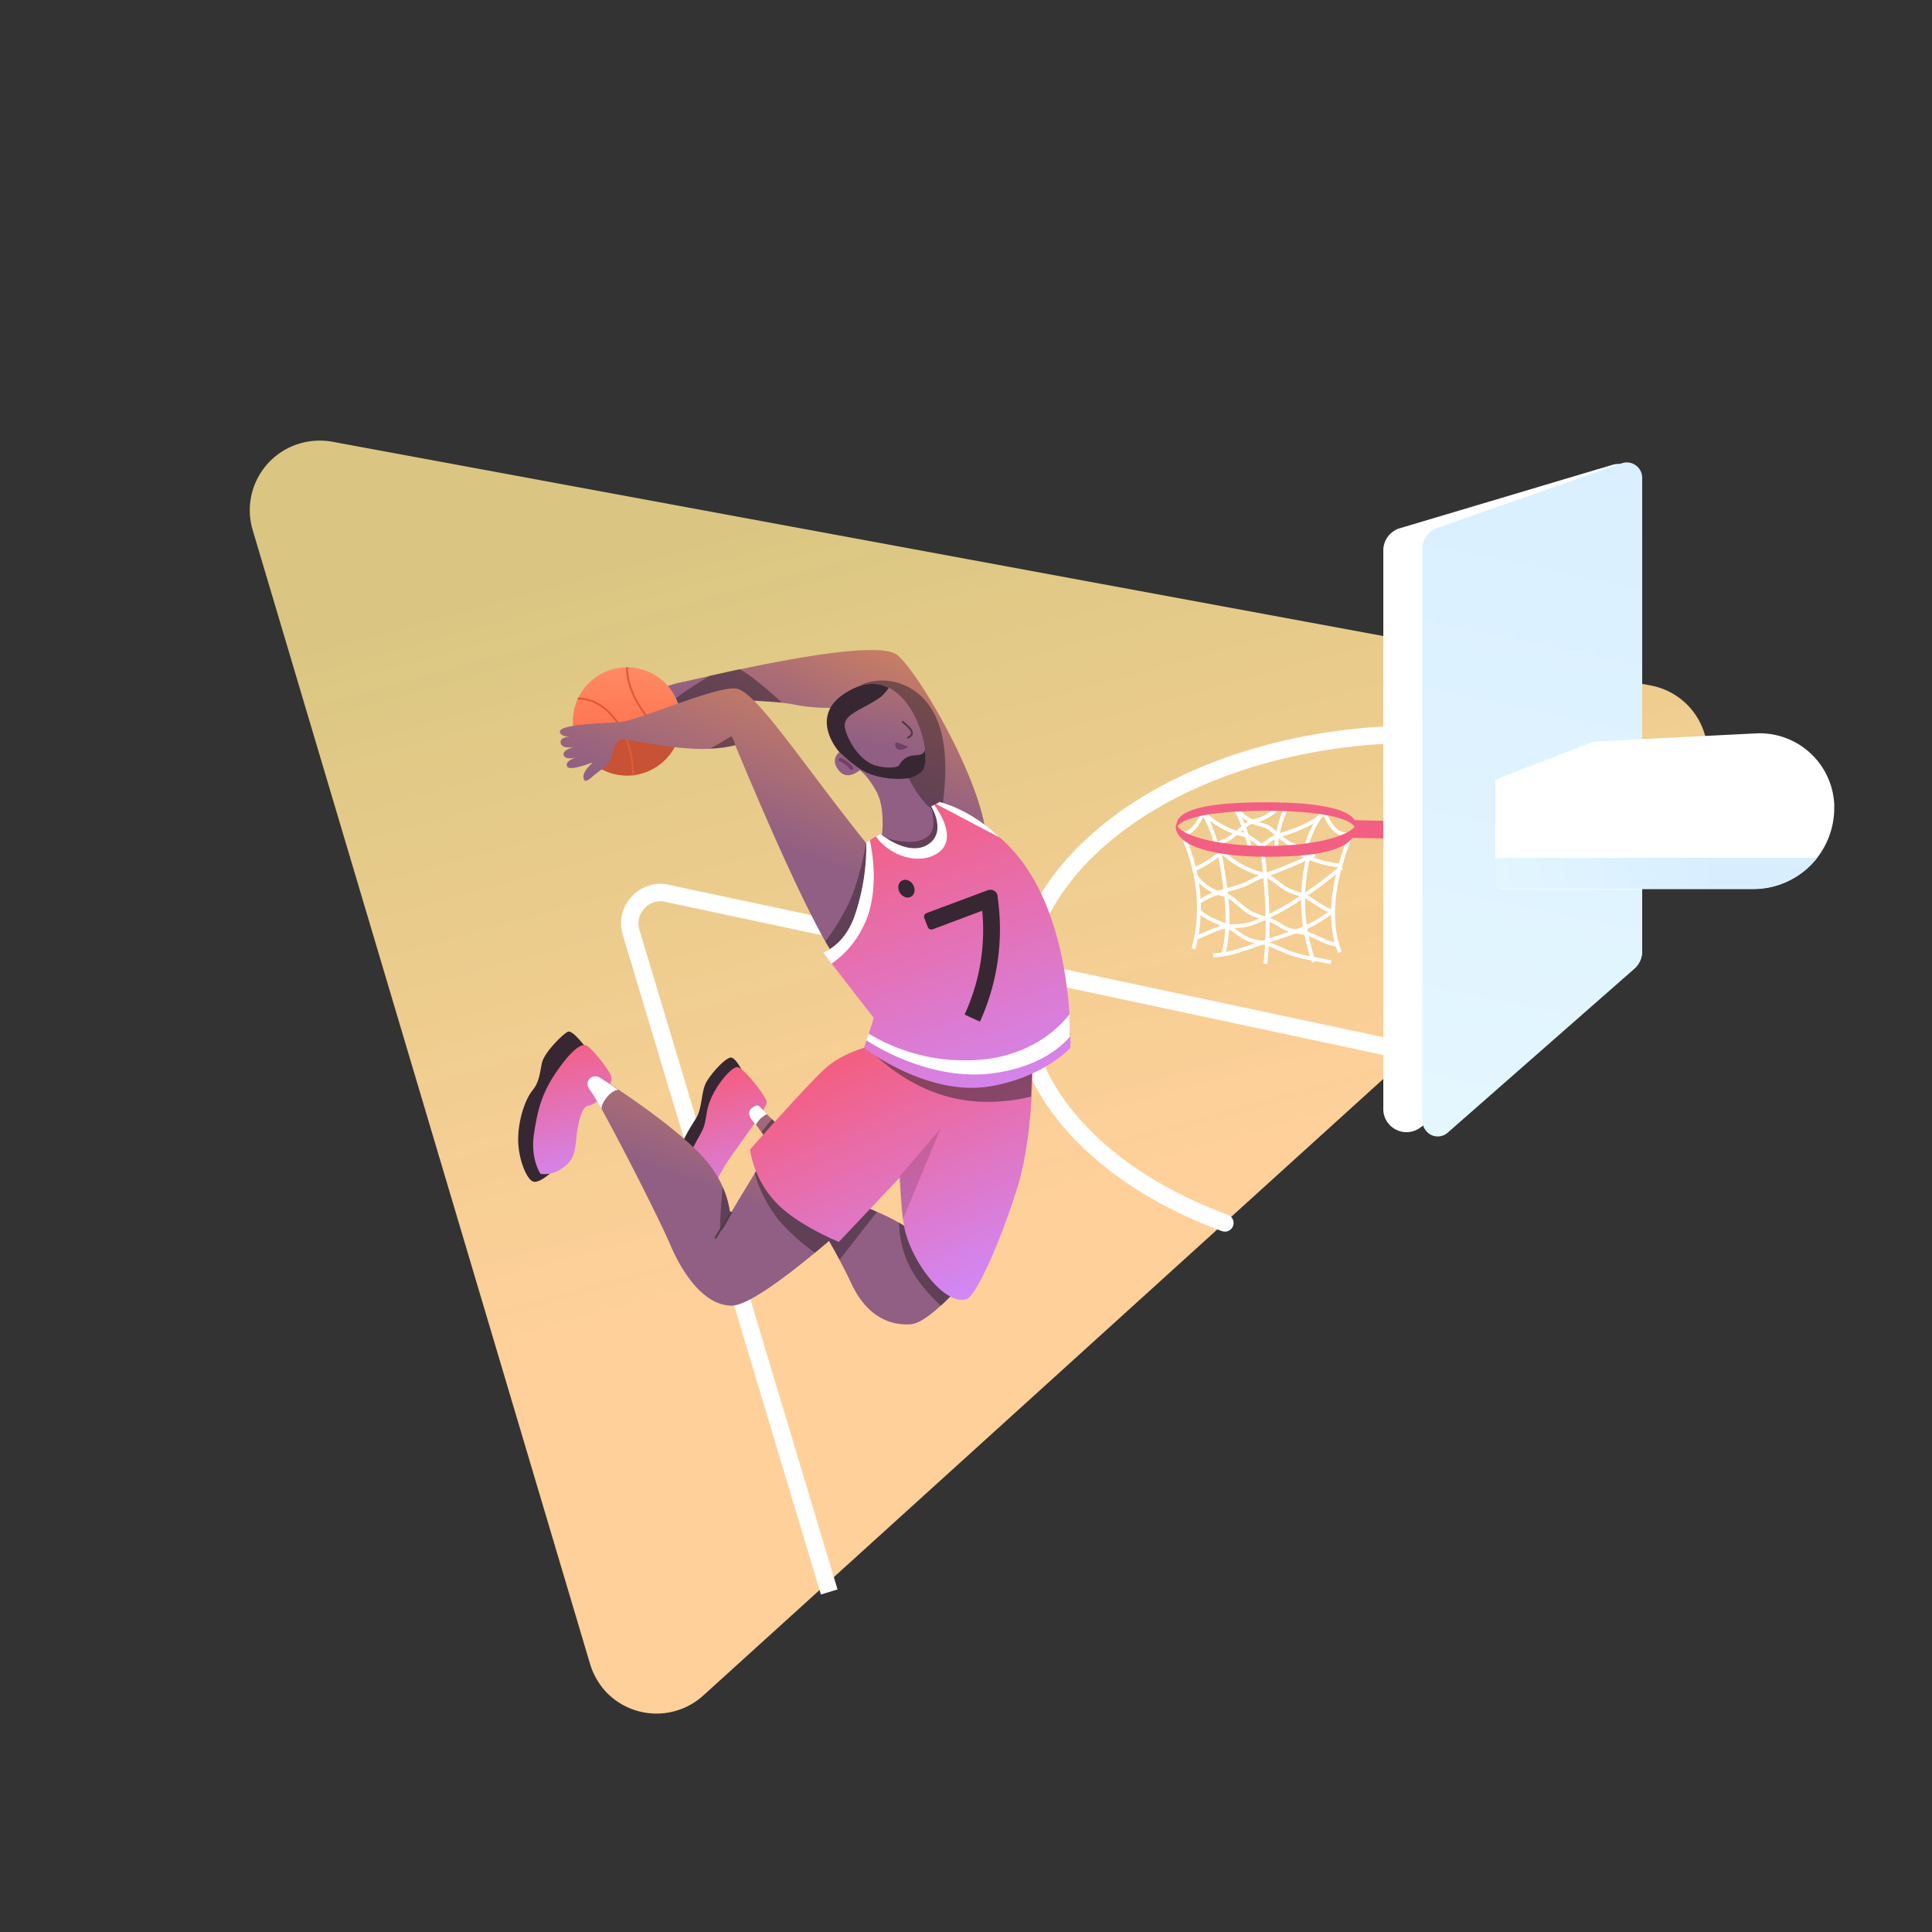 <svg viewBox="0 0 500 500" xmlns:xlink="http://www.w3.org/1999/xlink" xmlns="http://www.w3.org/2000/svg"><rect x="0" y="0" width="500" height="500" fill="#333333" stroke="none"/><defs><style>.cls-1,.cls-11,.cls-13,.cls-16,.cls-3,.cls-4,.cls-5{fill:none;}.cls-2{fill:url(#未命名的渐变);}.cls-3,.cls-4,.cls-5{stroke:#fff;}.cls-3,.cls-4{stroke-width:4.5px;}.cls-11,.cls-13,.cls-4{stroke-linecap:round;}.cls-6{fill:#f35f83;}.cls-7{fill:url(#未命名的渐变_8);}.cls-10,.cls-8{fill:#372732;}.cls-8{fill-opacity:0.55;}.cls-9{fill:url(#未命名的渐变_8-2);}.cls-11{stroke:#4e3b48;}.cls-11,.cls-16{stroke-width:0.5px;}.cls-12{fill:#703f63;}.cls-13{stroke:#703f63;stroke-width:0.9px;}.cls-14{fill:url(#未命名的渐变_4);}.cls-15{fill:#c75236;}.cls-16{stroke:#e35938;}.cls-17{fill:url(#未命名的渐变_8-3);}.cls-18{fill:url(#未命名的渐变_11);}.cls-19{fill:url(#未命名的渐变_8-4);}.cls-20{fill:#fff;}.cls-21{fill:url(#未命名的渐变_8-5);}.cls-22{fill:url(#未命名的渐变_11-2);}.cls-23{fill-opacity:0.14;}.cls-24{fill:url(#未命名的渐变_11-3);}.cls-25{fill:url(#未命名的渐变_11-4);}.cls-26{fill:url(#未命名的渐变_13);}.cls-27{fill:url(#未命名的渐变_13-2);}</style><linearGradient gradientUnits="userSpaceOnUse" gradientTransform="translate(-499081.95 169957.34) scale(377.34 329.41)" y2="-515.02" x2="1323.41" y1="-515.56" x1="1323.24" id="未命名的渐变"><stop stop-opacity="0.82" stop-color="#ffe794" offset="0"></stop><stop stop-color="#ffd09a" offset="1"></stop></linearGradient><linearGradient gradientUnits="userSpaceOnUse" gradientTransform="translate(-105801.8 28234.16) scale(86.04 58.74)" y2="-477.3" x2="1232.15" y1="-477.93" x1="1232.58" id="未命名的渐变_8"><stop stop-color="#e18c57" offset="0"></stop><stop stop-color="#915f83" offset="1"></stop></linearGradient><linearGradient xlink:href="#未命名的渐变_8" gradientTransform="translate(-35239.51 22315.1) scale(31.66 46.56)" y2="-475.09" x2="1120.48" y1="-476.13" x1="1120.63" id="未命名的渐变_8-2"></linearGradient><linearGradient gradientUnits="userSpaceOnUse" gradientTransform="translate(-32976.62 14252.36) scale(28.09)" y2="-500.39" x2="1179.93" y1="-501.9" x1="1179.93" id="未命名的渐变_4"><stop stop-color="#ffa47d" offset="0"></stop><stop stop-color="#ff6b47" offset="1"></stop></linearGradient><linearGradient xlink:href="#未命名的渐变_8" gradientTransform="translate(-108791.86 34637.27) scale(88.42 72.89)" y2="-472.24" x2="1232.58" y1="-472.95" x1="1232.91" id="未命名的渐变_8-3"></linearGradient><linearGradient gradientUnits="userSpaceOnUse" gradientTransform="matrix(19.32, -1.21, -1.21, 33.07, -25141.38, 15102.7)" y2="-401.22" x2="1285.81" y1="-400.03" x1="1285.97" id="未命名的渐变_11"><stop stop-color="#ce8bff" offset="0"></stop><stop stop-color="#f35f83" offset="1"></stop></linearGradient><linearGradient xlink:href="#未命名的渐变_8" gradientTransform="translate(-68534.84 27372.39) scale(56.25 56.58)" y2="-478.29" x2="1222.32" y1="-479.33" x1="1222.65" id="未命名的渐变_8-4"></linearGradient><linearGradient xlink:href="#未命名的渐变_8" gradientTransform="translate(-82637.74 28586.77) scale(67.5 59.28)" y2="-477.05" x2="1226.97" y1="-477.86" x1="1227.3" id="未命名的渐变_8-5"></linearGradient><linearGradient xlink:href="#未命名的渐变_11" gradientTransform="translate(-89501.95 31516.58) scale(73.02 65.78)" y2="-474.94" x2="1228.73" y1="-473.97" x1="1229.22" id="未命名的渐变_11-2"></linearGradient><linearGradient xlink:href="#未命名的渐变_11" gradientTransform="translate(-23516.61 16874.78) scale(20.19 33.39)" y2="-497.31" x2="1171.97" y1="-496.12" x1="1172.16" id="未命名的渐变_11-3"></linearGradient><linearGradient xlink:href="#未命名的渐变_11" gradientTransform="translate(-78196.42 35178.48) scale(63.99 74.02)" y2="-472.41" x2="1225.58" y1="-471.22" x1="1225.95" id="未命名的渐变_11-4"></linearGradient><linearGradient gradientUnits="userSpaceOnUse" gradientTransform="translate(-56530 89247.19) scale(57 174.53)" y2="-509.67" x2="998.67" y1="-510.84" x1="998.75" id="未命名的渐变_13"><stop stop-color="#d8eeff" offset="0"></stop><stop stop-color="#e4f7ff" offset="1"></stop></linearGradient><linearGradient xlink:href="#未命名的渐变_13" gradientTransform="translate(-83512.86 5752) scale(83.32 8)" y2="-690.74" x2="1006.87" y1="-690.75" x1="1007.65" id="未命名的渐变_13-2"></linearGradient></defs><g id="图层_2"><g id="Layer_1"><g id="Basketball"><rect height="500" width="500" class="cls-1" id="Rectangle"></rect><g id="Group-5"><path d="M85.9,114.3l341.3,63.1a18,18,0,0,1,14.4,21,18.21,18.21,0,0,1-5.6,10.1L182,438.8a18,18,0,0,1-25.4-1.2,18.58,18.58,0,0,1-3.9-7L65.4,137.2a18,18,0,0,1,12.1-22.4A18.35,18.35,0,0,1,85.9,114.3Z" class="cls-2" id="Path-221"></path><path d="M214.6,412,163.3,241.2a8,8,0,0,1,5.5-9.9,7.38,7.38,0,0,1,3.9-.1L370,273.3" class="cls-3" id="Shape"></path><path d="M432,204.9c-17.7-9.3-40.2-14.9-64.7-14.9-57,0-103.3,30.2-103.3,67.5,0,25.3,21.4,47.4,53,59" class="cls-4" id="Shape-2"></path><g id="IMG_0027"><g id="Group-2"><path d="M311,209.63a32.84,32.84,0,0,1,3.9,9.5" class="cls-5" id="Path"></path><path d="M343.16,209.33a26,26,0,0,0-5.4,10.9" class="cls-5" id="Path-2"></path><path d="M333.26,208.33a28.85,28.85,0,0,0-3.1,12.9" class="cls-5" id="Path-3"></path><path d="M319.06,208.13a36.82,36.82,0,0,1,4.8,13.2" class="cls-5" id="Path-4"></path><path d="M336.86,221.13a29.47,29.47,0,0,0,10,2.9" class="cls-5" id="Path-5"></path><path d="M342.36,209.63c1.7,3.6,2.9,6.2,6.4,6.4" class="cls-5" id="Path-6"></path><path d="M311.76,209.63c-1.7,3.5-3,6.2-6.4,6.3" class="cls-5" id="Path-7"></path><path d="M316,220.23a24.11,24.11,0,0,0,8.6,5.4c1,.4,2.2.5,3.2,1,1.9.9,3.4,2.5,5.2,3.5s3.7,1.2,5.3,2.1c2.4,1.4,4.2,3,6.9,3.8" class="cls-5" id="Path-8"></path><path d="M311,210a24.11,24.11,0,0,0,8.6,5.4c1,.4,2.2.5,3.2,1,1.9.9,3.4,2.5,5.2,3.5" class="cls-5" id="Path-9"></path><path d="M342.36,210.63c-2.3,2.3-5.8,3.7-8.9,4.8-1,.4-2.2.5-3.2,1-1.9.9-3.4,2.5-5.2,3.5" class="cls-5" id="Path-10"></path><path d="M319.46,208.83a13.13,13.13,0,0,0,6.2,4.4,11.42,11.42,0,0,1,2.6.9c1.9,1.3,3.4,3,5.5,4.2a54.42,54.42,0,0,0,5.2,1.9" class="cls-5" id="Path-11"></path><path d="M331.86,207.83a13.13,13.13,0,0,1-6.2,4.4,11.42,11.42,0,0,0-2.6.9c-1.9,1.3-3.4,3-5.5,4.2a54.42,54.42,0,0,1-5.2,1.9" class="cls-5" id="Path-12"></path><path d="M309.46,226.83a13.13,13.13,0,0,0,6.2,4.4,11.42,11.42,0,0,1,2.6.9c1.9,1.3,3.4,3,5.5,4.2a54.42,54.42,0,0,0,5.2,1.9c1.8.7,3.2,2,5,2.5,1.4.4,3,.5,4.4.9,2.7.9,4.8,2.5,7.7,2.8" class="cls-5" id="Path-13"></path><path d="M310.36,235.83c2.4,2.3,5.2,2.8,8,4.3,1.5.8,2.7,2.1,4.3,2.8,1.9.9,4,.8,5.9,1.5,2.1.7,4,1.9,6.2,2.5,3.1,1,6.5,1.4,9.7,2.1" class="cls-5" id="Path-14"></path><path d="M340.26,221.13a129.28,129.28,0,0,1-14,5.8c-1.6.6-3.1,1.6-4.7,2.2-4,1.4-8,1.9-11.5,4.5" class="cls-5" id="Path-15"></path><path d="M347.26,224.43c-6.7,5.6-15.2,11.6-23.4,14.6-2.5.9-4.8.4-7.2.9s-4.8,2-7.3,2.8" class="cls-5" id="Path-16"></path><path d="M345.06,235.53c-5.6,4.8-11.5,6.1-18.3,8.4-4.1,1.4-8.3,3.2-12.8,3.3" class="cls-5" id="Path-17"></path><path d="M316,220.73a35.86,35.86,0,0,1-6.7,4.2" class="cls-5" id="Path-18"></path><path d="M306.66,217.53c3.7,8.6,4.8,18.9,2.2,28" class="cls-5" id="Path-19"></path><path d="M315.56,220.13c1.5,8.8,3.3,17.8,1.1,26.7" class="cls-5" id="Path-20"></path><path d="M326.86,221.13c1,9.3,1.8,18.9.6,28.3" class="cls-5" id="Path-21"></path><path d="M339.06,220.13a46.47,46.47,0,0,0,1,28.8" class="cls-5" id="Path-22"></path><path d="M349.26,216.93c-3.5,8.9-6.2,20.2-2.5,29.5" class="cls-5" id="Path-23"></path><path d="M304.46,214.23c0-.2-.1-.4,0-.6,0-4.7,10.5-6,23.3-6s23,1.6,23.3,6a2.92,2.92,0,0,1-.2.9c-1-3.2-11.1-4.7-23.2-4.7C315.86,209.83,306.06,211.13,304.46,214.23Z" class="cls-6" id="Path-24"></path><polygon points="349.86 216.83 376.36 217.33 376.46 212.83 349.86 212.23 350.86 214.53 349.86 216.83" class="cls-6" id="Path-25"></polygon><path d="M304.46,213.23c1,3.2,11.1,5.7,23.3,5.7,11.8,0,21.5-2.4,23.1-5.4a1.27,1.27,0,0,1,.1.6c-.2,5.9-10.1,7.6-23,7.6s-23.1-2.4-23.7-7.6A2.92,2.92,0,0,1,304.46,213.23Z" class="cls-6" id="Path-26"></path></g><path d="M169.1,179.2a27.66,27.66,0,0,1,6.6-2.5c3.1-.5,50.2-12.3,56.5-7.2s26,39.9,22.7,51.6-14.6,4.2-16.8-7c-1.5-6.6-13.6-32.1-13.6-32.1a45.23,45.23,0,0,1-19.2.3c-5.8-1.2-26.2-1.4-26.2-1.4l-6.6,3.9Z" class="cls-7" id="Path-27"></path><path d="M202.2,181.7l.1.1c-7.8-.8-23.2-.9-23.2-.9l-2.7,1.6-3.4-.4a111.49,111.49,0,0,1,10.7-7.2c2.3-.5,4.9-1.1,7.7-1.7C193.7,174.4,197.3,177.2,202.2,181.7Z" class="cls-8" id="Combined-Shape"></path><path d="M223.5,177c5-2.1,14.5-.9,18.8,8.8,2.9,6.4,3.1,16,.6,28.9h0l.7,9.9a18.83,18.83,0,0,1-5.7-10.5c-1.3-6.6-13.4-32.1-13.4-32.1a46.08,46.08,0,0,1-5.8,1C220,179.8,221.5,177.8,223.5,177Z" class="cls-8" id="Combined-Shape-2"></path><g id="Group-19"><path d="M228.1,216.7c.2-.2,1.1-7.6-1.3-11.9s-4.3-5.5-4.3-5.5-3.2,3-5.5,0,.3-4.7.3-4.7-8-8.8,1.2-15c9.7-6.5,15.5.6,18,5.3s4.2,12,1.9,14S235,201,235,201s3.2,7.2,7.5,9.2,4.8,10.7-2.5,13S227.9,216.9,228.1,216.7Z" class="cls-9" id="Path-28"></path><path d="M217.2,194.6s-8-8.8,1.2-15c4.8-3.2,8.6-3.1,11.6-1.6a9.51,9.51,0,0,1-2.8,2.9c-4.6,3-9.3,4.1-8.5,7.6s4.1,8.7,8.2,9.7,5.7,0,5.7,0a5,5,0,0,1,2.1-2.2c1.5-.8,3.5-.3,4.2-1.1a2.18,2.18,0,0,0,.5-.8c.2,2.1.1,4.5-.7,5.4a7.8,7.8,0,0,1-3.5,1.9h0a21.79,21.79,0,0,1-9.5-.9C222.5,199.5,219.5,196.7,217.2,194.6Z" class="cls-10" id="Path-29"></path><path d="M233.6,186.8c1.1,1,3.9,2.9,1.4,4.1" class="cls-11" id="Path-30"></path><path d="M231.9,192.1a19.78,19.78,0,0,1,3.1,1.2c0,.2-2.1,1.2-2.9.4S231.9,192.1,231.9,192.1Z" class="cls-12" id="Path-31"></path><path d="M217.5,196.6a7.73,7.73,0,0,1,2.9,2.2" class="cls-13" id="Path-12-2"></path></g><path d="M241,208.8l.4.3a14.31,14.31,0,0,0,1.5,1.1l2.7,2a8,8,0,0,1,1.3,6.5l-13.2,5-5.9-7.1v-.2c5.9,2,10.1,2,12.5-.1,1.4-1.2,1.6-3.7.7-7.5Z" class="cls-8" id="Combined-Shape-3"></path><g id="Group-2-2"><circle r="14" cy="186.69" cx="162.27" class="cls-14" id="Oval"></circle><path d="M166.47,189.39c4,.7,7,1.5,8.8,2.5a14,14,0,0,1-26.4-1.1C156.07,189.19,162,188.69,166.47,189.39Z" class="cls-15" id="Combined-Shape-4"></path></g><path d="M162.3,172.7c-.4,6.3,6.2,17.2,13.5,18" class="cls-16" id="Path-32"></path><path d="M149.5,180.8c8-.2,14.5,9.8,14.3,19.9" class="cls-16" id="Path-33"></path><path d="M161,191.3c4.5.3,18.9,4.3,29.3,1.6,0,0,19.5,47.5,26.7,55.9s26.7-6.6,9.1-28.2-30.2-41.7-35.6-42.4-25.4,8.4-30.3,8.7-15.6.6-15.3,2.5c.2,1.5,3,1.2,3,1.2s-3.2,0-2.8,1.7,3.5,1,3.5,1-3.3.8-2.7,2.2,3.6.4,3,.6-2.8,1-2.1,2.3,6.8-1.2,6.8-1.2-2.8,2.2-2.6,4,1.6.4,2.9-.7,3.8-2.5,4.3-4.5S159.5,191.2,161,191.3Z" class="cls-17" id="Path-34"></path><path d="M183.6,193.8c2.6-1.3,5.4-3.2,5.6-3.2s.6.7,1.1,2.2a34,34,0,0,1-6.5.9Z" class="cls-8" id="Combined-Shape-5"></path><path d="M224.2,218.1c.7.8,1.3,1.7,2,2.5l-.2-.3,4.9,18.9L217.3,249l-.3-.3a36.85,36.85,0,0,1-3.4-5.1,50.67,50.67,0,0,0,4.9-7.6c2.3-4,4.2-10,5.7-17.9Z" class="cls-8" id="Combined-Shape-6"></path><g id="Group-3"><path d="M192.28,277.51s-1.95-4.09-3.28-3.81-4.31,3.34-6,6-1.11,6.93-2.86,9.69-4.65,7.32-4.89,11.12c-.38,5.58,1.65,8.67,3.33,9s4.46-1.62,4.46-1.62Z" class="cls-10" id="Path-35"></path><path d="M191.09,276.2c1.75.65,7.27,7.56,7.34,9.07s-7.86,11.86-10.3,15.56-3.12,7.06-6.5,7.77-5.68-5-2.54-11.07,3-4.55,3.88-9.9S189.44,275.55,191.09,276.2Z" class="cls-18" id="Path-36"></path></g><path d="M238.2,320.6s-2.7-3.6-13.2-7.8c-2.1-.9-11.6-9.6-28.4-26.3h0a.91.91,0,0,0-1.1-.2c-1.9.9-2.1,2.1-.7,3.7,3.5,4,20.1,30.4,25.4,41.9,4.3,9.4,10.8,11.2,15.6,10.8S250.1,331,250.1,331Z" class="cls-19" id="Path-37"></path><path d="M199.8,289.6c15,14.9,23.4,22.6,25.2,23.2a7.88,7.88,0,0,1,1.9.9L217.3,326c-5.8-10.7-15.5-26.3-20.2-33.1Z" class="cls-8" id="Combined-Shape-7"></path><path d="M232.6,316.4c4.4,2.5,5.6,4.2,5.6,4.2h0L250,330.8l.2.2a78.51,78.51,0,0,1-6.7,6.9,41.86,41.86,0,0,1-5.4-5.9,25.63,25.63,0,0,1-5.4-15.2Z" class="cls-8" id="Combined-Shape-8"></path><path d="M195.5,286.2a.91.91,0,0,1,1.1.2h0l.5.5,1.4,1.4a8.31,8.31,0,0,0-1.7,1.2,9.19,9.19,0,0,0-1.2,1.6,5.31,5.31,0,0,0-.9-1.1C193.4,288.3,193.6,287.1,195.5,286.2Z" class="cls-20" id="Combined-Shape-9"></path><path d="M200.5,295.3s-9.5,15.3-10.9,17.9.5-2.9-5.7-11.4c-4.1-5.5-13.6-13.2-28.5-22.9h0a2.25,2.25,0,0,0-1.8-.2c-1.8.7-2,1.9-.7,3.6,2.3,3,17,31.5,20.5,39.7s9.1,15.9,16,15.9,30.1-21.1,30.1-21.1Z" class="cls-21" id="Path-38"></path><path d="M187,307.2c2.3,5.1,1.6,7.9,2.5,6.3q-2.55,5.4-3,4.8c-.3-.3-.1-4,.5-10.9Z" class="cls-8" id="Combined-Shape-10"></path><path d="M196.8,301.3l20.9,17.1c-1.5,1.4-4,3.5-6.8,5.8a51.2,51.2,0,0,1-9.5-8.6,35.56,35.56,0,0,1-6.1-12C195.8,302.9,196.3,302.1,196.8,301.3Z" class="cls-8" id="Combined-Shape-11"></path><path d="M226,270.5s-7.5,1.6-12.3,5.9-19.6,21.1-19.6,21.1a25.73,25.73,0,0,0,6,12.9c5.3,6.3,17,11,17,11l15.8-16.7s.5,10.4,1.3,13.7c2.1,8.7,10.5,19.6,16,17.8,2.3-.8,8.5-14.1,13.1-28.9s3.9-35.8,3.9-35.8Z" class="cls-22" id="Path-39"></path><path d="M243.4,292.1l-9.8,23.6c-.5-4.3-.9-11.1-.9-11.1h0Z" class="cls-23" id="Combined-Shape-12"></path><path d="M226,270.5l41,.9s.2,5.3-.2,12.4a43.17,43.17,0,0,1-7.6,1.2c-12.9,1.1-24.5-3.6-34.9-14,1.1-.3,1.7-.5,1.7-.5Z" class="cls-8" id="Combined-Shape-13"></path><path d="M151.9,271.5s-3.6-5-4.9-4.5-6.1,5.4-6.7,7.9-.6,5-2.5,7.3-3.7,7.7-3.7,12.7,2.2,10.4,3.9,10.9,4.9-2.6,4.9-2.6Z" class="cls-10" id="Path-40"></path><path d="M156.8,282.5a7.37,7.37,0,0,1-4.7,3.7c-1.3.2-2.5,3.7-2.9,8s-.8,6.2-3.8,8.2a7.49,7.49,0,0,1-5.5,1.4s-2.5-3.5-1.8-9.7c.9-6.2,1.9-10.9,5.9-16.7s6.3-7.2,7.6-6.9,6.3,6.7,6.6,8.1S157.5,281.4,156.8,282.5Z" class="cls-24" id="Path-41"></path><path d="M155.6,286.9a45.23,45.23,0,0,0-2.7-4.5c-.3-.4-.5-.8-.7-1.1h0a2,2,0,0,1,1.1-2.6,2.24,2.24,0,0,1,1.8.1c1.4.9,3,1.9,4.8,3.2.2.2-1-.2-2.7,1.8C155.3,286,155.8,287.2,155.6,286.9Z" class="cls-20" id="Path-42"></path><path d="M224.2,218l3.6-2.2s7.2,6,12.3,2.8.9-9.9.9-9.9l2.2-1.2a45.89,45.89,0,0,1,20,13.8c15.1,18.2,13.8,49.9,13.8,49.9s-6.8,7.5-20.5,9.9c-16.4,2.9-32.9-9.9-32.9-9.9s2.6-7.7,2.5-7.8S213,246.5,213,246.5s5.6-1.7,8.3-9.8A55.94,55.94,0,0,0,224.2,218Z" class="cls-25" id="Path-43"></path><path d="M276.9,268.3h0c-3.3,3.8-9.7,8.2-20.3,9.5-15.3,1.9-29.6-6.7-32.4-8.6.2-.5.4-1.1.6-1.7a48,48,0,0,0,28.4,6.8c9-.6,17.8-4.5,23.6-11.8C276.9,264.9,276.9,266.8,276.9,268.3Z" class="cls-20" id="Combined-Shape-14"></path><path d="M225.1,217.4c1.4,6.4,1.8,15.6-1.7,22.4a24.59,24.59,0,0,1-8.2,9.6c-1.3-1.7-2.2-2.9-2.2-2.9s5.6-1.7,8.3-9.8a55.94,55.94,0,0,0,2.9-18.7Z" class="cls-20" id="Path-44"></path><path d="M249.9,262.7l3.5,1.6a.19.19,0,0,0,.3-.1h0a57.76,57.76,0,0,0,4.5-31.9V232a1.88,1.88,0,0,0-2.2-1.7c-.2,0-.3.1-.4.1l-15.8,5.9a1,1,0,0,0-.6,1.3l.9,2.3a1,1,0,0,0,1.3.6l12.8-4.8h0a52.2,52.2,0,0,1-4.4,26.5h0C249.6,262.4,249.7,262.6,249.9,262.7Z" class="cls-10" id="Path-45"></path><g id="Group-3-2"><ellipse transform="translate(-84.29 150.92) rotate(-30.51)" ry="2.4" rx="2" cy="230.01" cx="234.58" class="cls-10" id="Oval-2"></ellipse></g><path d="M241.8,208.3c5.3,7.5,3.3,11.4,0,13-5.4,2.6-12.2-.6-15.1-4.8l1.1-.7s7.2,6,12.3,2.8.9-9.9.9-9.9Z" class="cls-20" id="Path-46"></path><path d="M242.3,208.1l.9-.5s7.5,1.5,15.6,9.2Z" class="cls-20" id="Path-47"></path><line y2="320.3" x2="185.2" y1="313.8" x1="189.2" class="cls-11" id="Path-18-2"></line></g><g id="Group-4"><path d="M362.3,136.7l55-16.4a6.13,6.13,0,0,1,7.5,4,11,11,0,0,1,.2,1.8V246a6,6,0,0,1-2.4,4.8l-55,41a6,6,0,0,1-8.4-1.2A5.78,5.78,0,0,1,358,287V142.5A6,6,0,0,1,362.3,136.7Z" class="cls-20" id="Rectangle-2"></path><path d="M372,136.6l47.7-16.7a4,4,0,0,1,5.1,2.5,4.3,4.3,0,0,1,.2,1.2V246.2a5.91,5.91,0,0,1-2,4.5l-48.3,42.4a3.87,3.87,0,0,1-5.6-.4,4.21,4.21,0,0,1-1-2.6V142.3A5.74,5.74,0,0,1,372,136.6Z" class="cls-26" id="Rectangle-3"></path><path d="M412.8,191.9l41.6-2.1a19.34,19.34,0,0,1,20.3,18.3v1.3a21,21,0,0,1-20.9,20.7H389a2,2,0,0,1-2-2V201.8h0l25.2-9.8A1.27,1.27,0,0,1,412.8,191.9Z" class="cls-20" id="Rectangle-4"></path><path d="M453.8,230H389a2,2,0,0,1-2-2v-6h83.3A20.81,20.81,0,0,1,453.8,230Z" class="cls-27" id="Combined-Shape-15"></path></g></g></g></g></g></svg>
